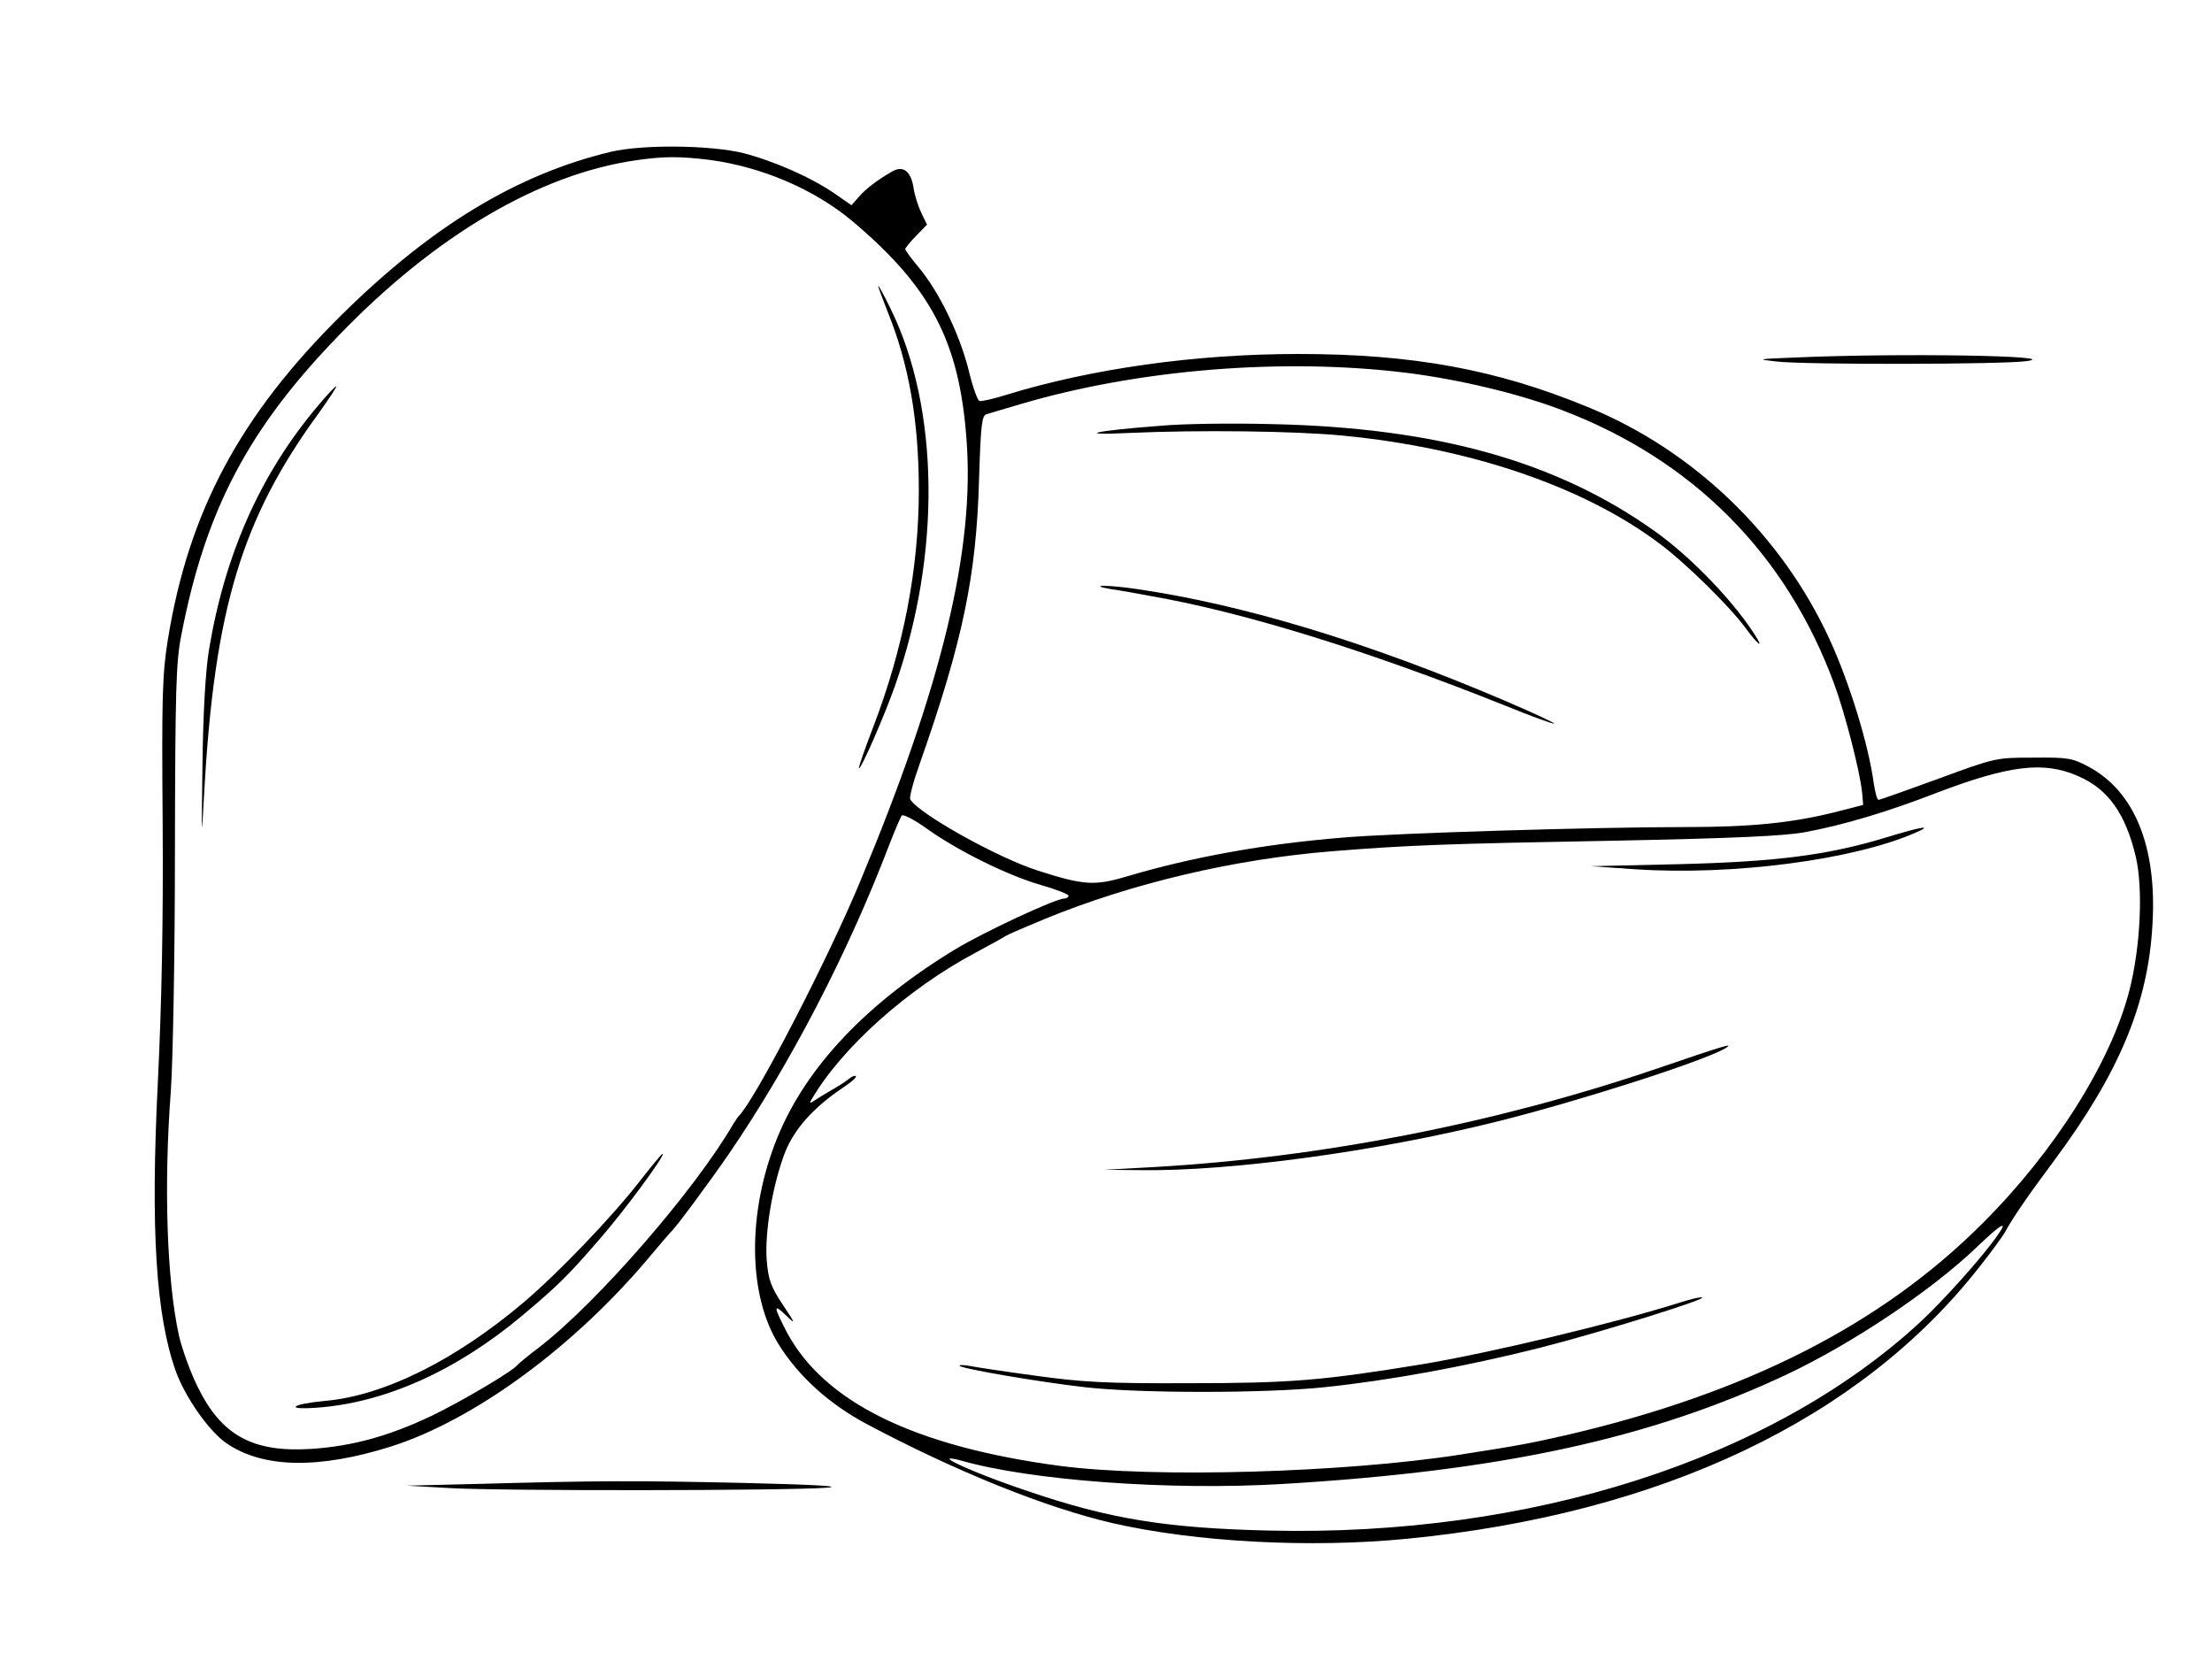 <?xml version="1.0" standalone="no"?>
<!DOCTYPE svg PUBLIC "-//W3C//DTD SVG 20010904//EN"
 "http://www.w3.org/TR/2001/REC-SVG-20010904/DTD/svg10.dtd">
<svg version="1.0" xmlns="http://www.w3.org/2000/svg"
 width="650pt" height="488pt" viewBox="0 0 650 488"
 preserveAspectRatio="xMidYMid meet">
<g transform="translate(0,488) scale(0.1,-0.1)"
fill="#000000" stroke="none">
<path d="M1795 4434 c-275 -66 -525 -217 -789 -477 -300 -296 -452 -579 -513
-958 -16 -100 -18 -167 -15 -539 2 -291 -3 -529 -14 -756 -22 -437 -6 -689 53
-854 28 -76 97 -175 148 -210 107 -74 271 -77 484 -10 245 78 539 293 762 560
30 36 57 67 60 70 14 12 111 143 171 230 179 262 348 586 470 905 17 44 34 84
38 89 5 4 38 -13 74 -39 91 -65 237 -137 334 -165 45 -13 82 -27 82 -32 0 -4
-6 -8 -13 -8 -25 0 -235 -98 -318 -148 -261 -158 -440 -346 -525 -555 -89
-219 -87 -464 6 -610 59 -93 147 -172 255 -230 265 -141 529 -247 724 -292
244 -56 582 -74 866 -46 747 73 1331 351 1681 798 35 44 70 92 77 105 22 41
70 110 143 208 190 256 276 459 289 693 14 230 -53 393 -189 465 -47 25 -61
27 -161 26 -109 0 -111 0 -279 -62 -93 -34 -172 -62 -176 -62 -4 0 -10 22 -14
49 -15 112 -71 295 -130 423 -141 307 -401 556 -710 682 -269 111 -516 156
-851 156 -302 0 -607 -43 -858 -120 -38 -12 -73 -20 -79 -18 -6 2 -21 45 -33
96 -27 103 -85 224 -145 296 -22 26 -40 51 -40 54 0 3 14 21 32 39 l32 33 -17
35 c-9 19 -20 53 -23 76 -8 46 -30 63 -61 46 -47 -27 -79 -52 -99 -75 l-22
-25 -46 32 c-70 49 -182 98 -271 121 -97 24 -297 26 -390 4z m292 -24 c154
-21 307 -87 418 -180 230 -194 314 -353 335 -640 25 -323 -72 -724 -312 -1299
-97 -234 -311 -646 -358 -691 -3 -3 -9 -13 -15 -22 -113 -195 -400 -525 -570
-656 -33 -25 -62 -49 -65 -53 -14 -18 -161 -105 -252 -149 -124 -59 -232 -89
-353 -97 -172 -11 -264 39 -334 182 -22 44 -46 112 -55 150 -36 164 -45 441
-24 720 6 83 12 398 12 700 1 481 3 561 19 640 71 368 198 607 464 881 283
293 588 472 871 513 82 12 130 12 219 1z m2043 -625 c155 -19 335 -62 460
-110 384 -146 659 -422 800 -805 32 -87 76 -258 82 -320 l3 -35 -86 -22 c-126
-31 -243 -43 -439 -43 -264 0 -858 -18 -1005 -31 -233 -19 -446 -58 -637 -115
-92 -27 -124 -25 -258 18 -117 37 -350 167 -375 209 -4 5 9 53 28 106 127 362
166 551 174 835 5 160 8 187 22 191 9 3 54 16 101 30 346 102 770 136 1130 92z
m1976 -1185 c89 -38 140 -111 170 -237 22 -94 14 -266 -19 -394 -54 -210 -220
-473 -432 -684 -297 -297 -693 -498 -1220 -621 -110 -25 -136 -30 -315 -58
-342 -53 -899 -69 -1175 -33 -428 57 -693 187 -803 393 -40 77 -40 86 -1 48
28 -27 27 -24 -11 33 -35 53 -42 72 -47 130 -6 81 16 217 53 315 27 70 84 134
172 193 23 15 40 30 37 33 -3 3 -13 -1 -22 -9 -10 -8 -29 -20 -43 -28 -14 -8
-36 -21 -50 -30 -20 -14 -23 -14 -15 -1 88 151 281 324 480 430 44 24 85 46
90 50 6 4 57 26 115 50 256 105 557 176 845 199 223 18 336 22 830 31 352 7
501 14 559 25 113 21 241 59 388 116 213 81 314 93 414 49z m-238 -1352 c-43
-62 -160 -192 -226 -253 -438 -404 -1145 -630 -1912 -612 -302 7 -470 34 -710
116 -117 39 -230 86 -230 95 0 2 15 0 33 -5 205 -59 615 -89 947 -69 641 38
1079 133 1479 321 195 92 426 247 559 374 74 71 96 83 60 33z"/>
<path d="M2581 4040 c-1 -3 12 -36 27 -75 63 -155 92 -322 92 -525 0 -230 -45
-464 -134 -696 -25 -65 -44 -120 -42 -121 5 -6 73 149 106 242 136 387 131
817 -14 1110 -19 39 -35 68 -35 65z"/>
<path d="M937 3691 c-170 -200 -276 -437 -323 -721 -10 -62 -17 -180 -19 -335
-3 -227 -3 -232 5 -85 30 542 111 808 338 1118 29 41 52 75 50 77 -2 1 -25
-23 -51 -54z"/>
<path d="M1881 1411 c-80 -104 -241 -272 -344 -359 -199 -168 -409 -273 -582
-288 -98 -9 -121 -27 -25 -20 201 14 412 109 605 271 105 88 135 118 225 222
77 88 198 253 187 253 -3 0 -32 -36 -66 -79z"/>
<path d="M3410 3629 c-199 -15 -254 -29 -90 -21 199 9 486 6 627 -8 373 -36
707 -150 928 -316 75 -55 206 -184 252 -246 32 -44 55 -66 37 -35 -60 100
-191 238 -301 316 -289 206 -643 305 -1129 315 -115 3 -261 1 -324 -5z"/>
<path d="M3265 3149 c28 -4 79 -13 115 -20 272 -47 638 -160 1045 -323 76 -31
140 -54 142 -52 2 2 -65 33 -149 69 -399 170 -762 280 -1075 326 -86 13 -152
13 -78 0z"/>
<path d="M5544 2420 c-170 -52 -323 -72 -609 -79 l-260 -6 130 -9 c285 -19
641 27 825 108 53 23 15 17 -86 -14z"/>
<path d="M4865 1739 c-472 -160 -983 -260 -1475 -288 l-145 -8 105 -1 c266 -4
698 55 1050 143 241 60 605 177 670 215 29 18 -6 7 -205 -61z"/>
<path d="M4940 1054 c-193 -61 -565 -150 -765 -183 -289 -47 -382 -55 -680
-55 -247 -1 -314 3 -452 22 -89 12 -176 25 -195 29 -18 3 -31 3 -28 0 8 -9
237 -48 370 -63 160 -18 525 -18 700 0 193 20 416 61 635 116 181 46 507 148
475 148 -8 1 -35 -6 -60 -14z"/>
<path d="M5285 3830 c-122 -5 -126 -5 -66 -12 79 -10 668 -9 736 1 114 16
-370 24 -670 11z"/>
<path d="M1400 520 l-205 -5 124 -7 c145 -9 1002 -8 1111 1 49 4 -34 9 -244
14 -324 7 -419 7 -786 -3z"/>
</g>
</svg>
